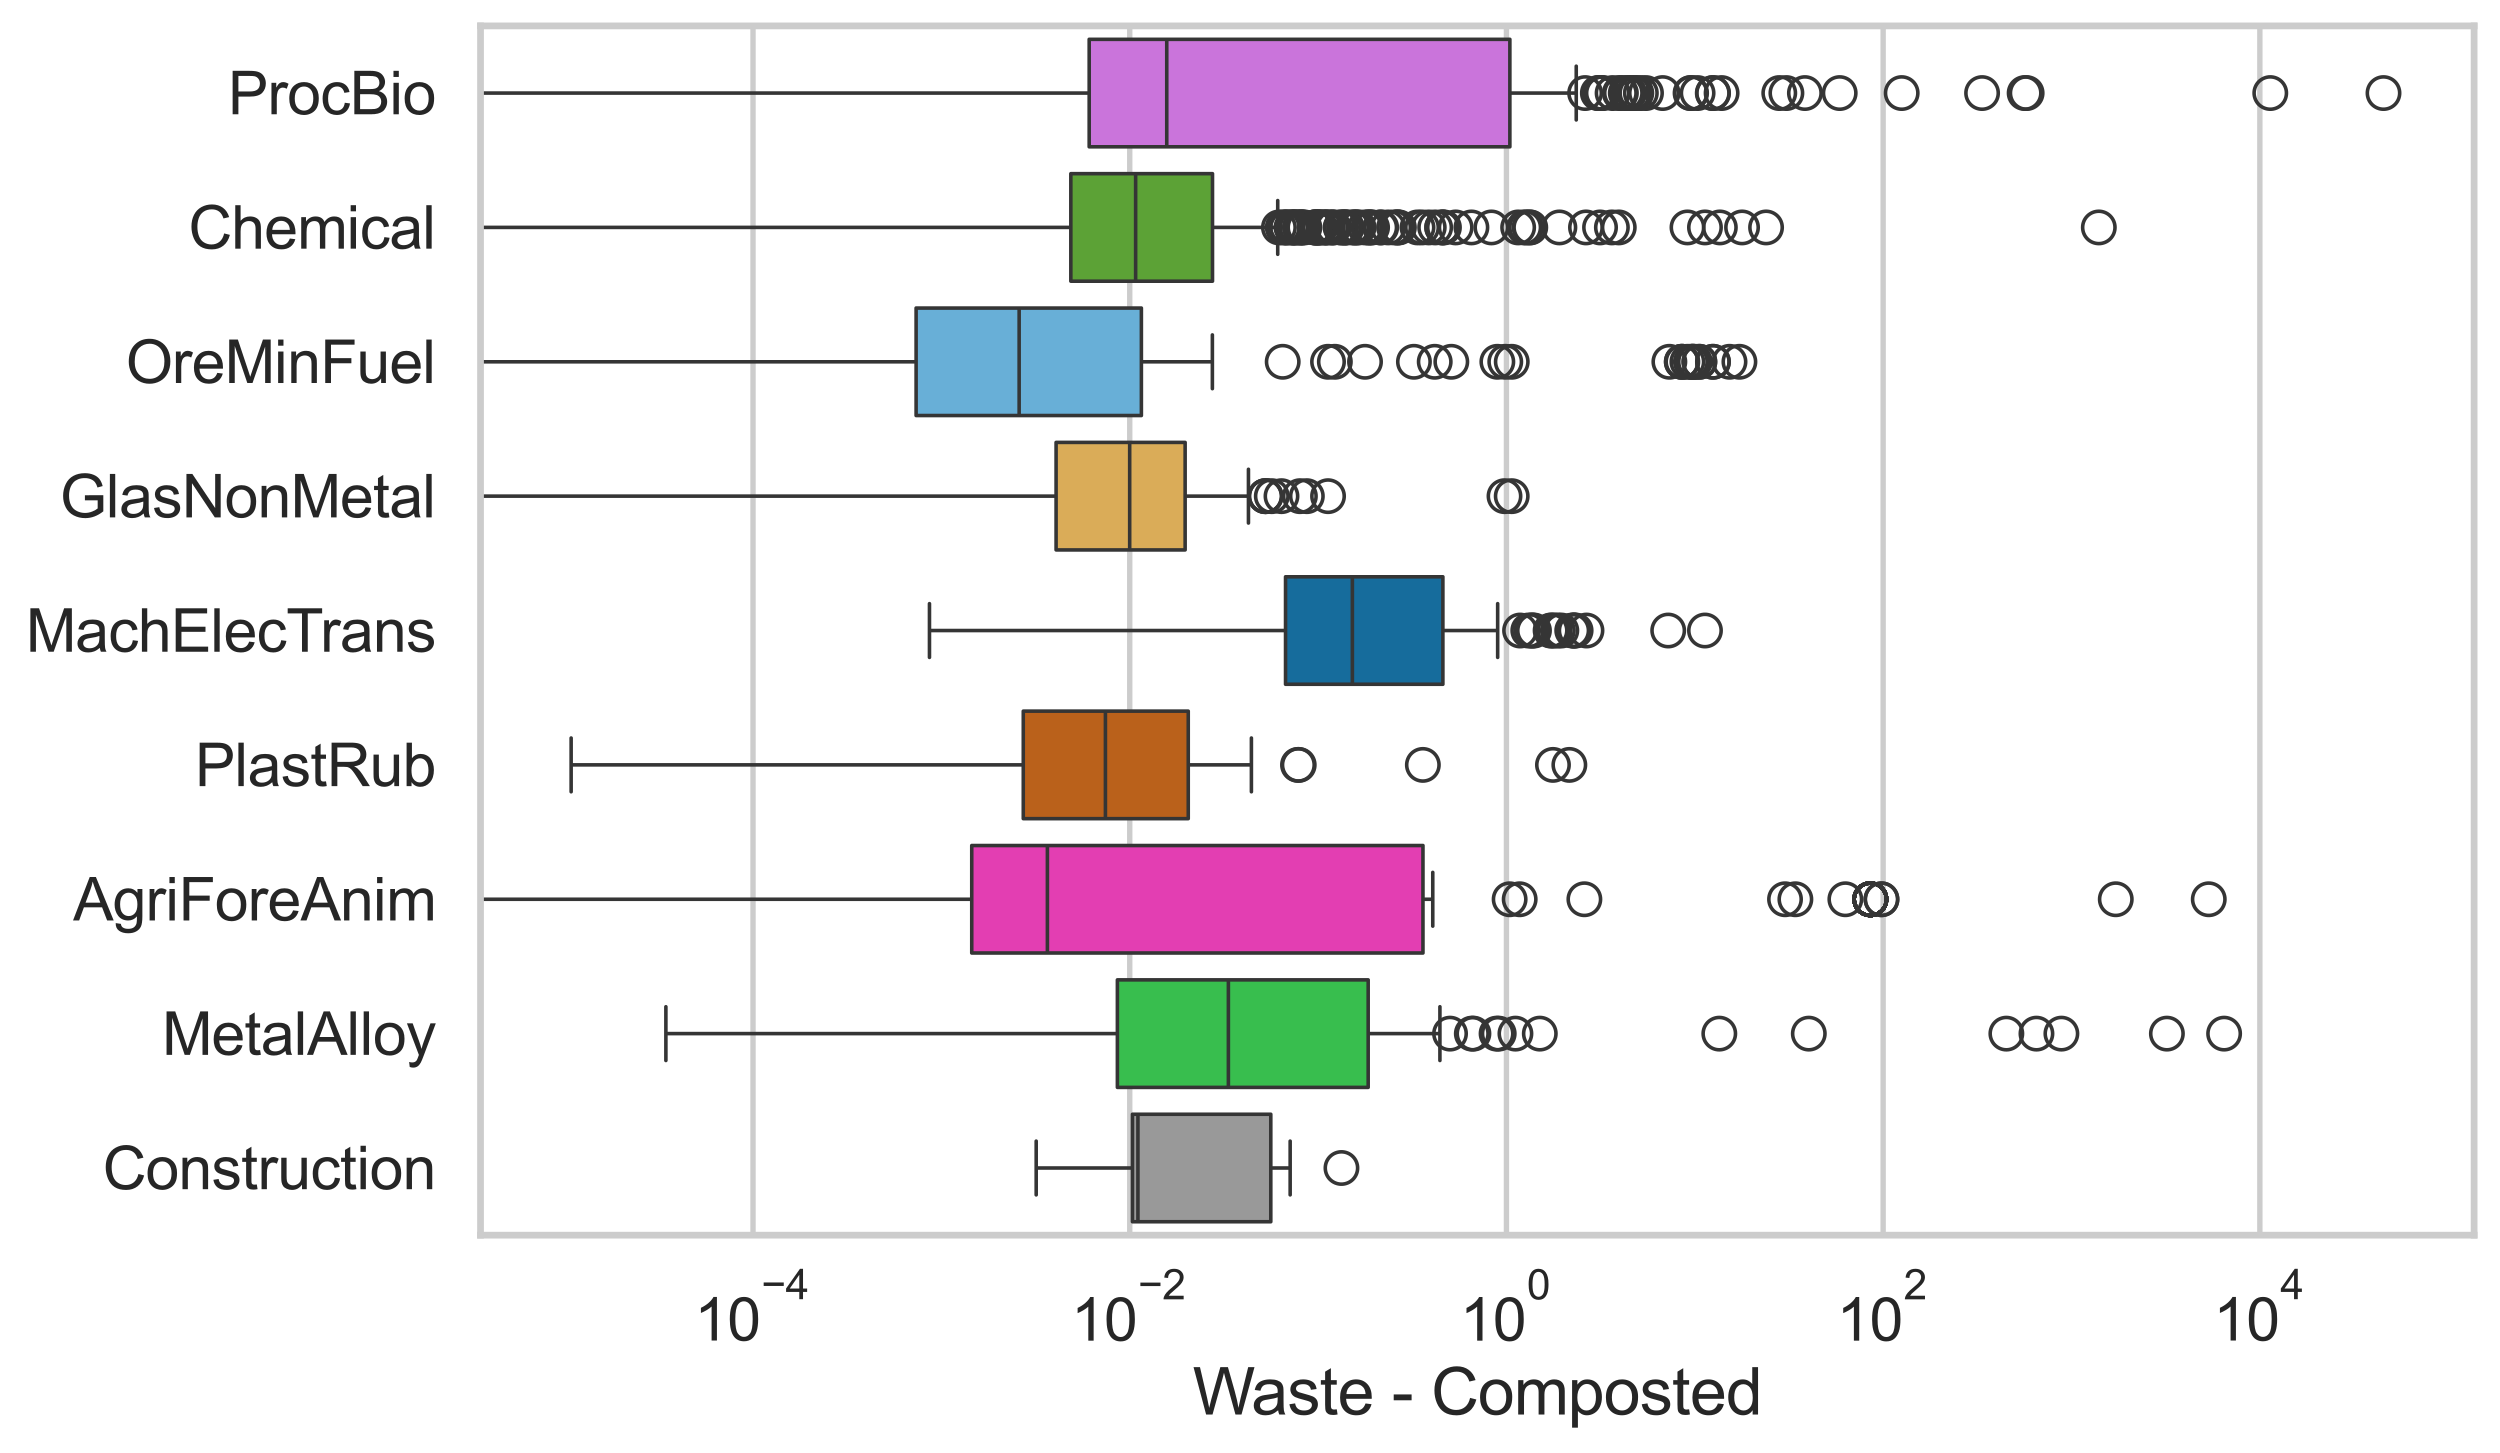 <?xml version="1.0" encoding="utf-8" standalone="no"?>
<!DOCTYPE svg PUBLIC "-//W3C//DTD SVG 1.1//EN"
  "http://www.w3.org/Graphics/SVG/1.1/DTD/svg11.dtd">
<svg xmlns:xlink="http://www.w3.org/1999/xlink" width="695.577pt" height="404.34pt" viewBox="0 0 695.577 404.34" xmlns="http://www.w3.org/2000/svg" version="1.1">
 <defs>
  <style type="text/css">*{stroke-linejoin: round; stroke-linecap: butt}</style>
 </defs>
 <g id="figure_1">
  <g id="patch_1">
   <path d="M 0 404.34 
L 695.577 404.34 
L 695.577 0 
L 0 0 
z
" style="fill: #ffffff"/>
  </g>
  <g id="axes_1">
   <g id="patch_2">
    <path d="M 133.697 343.665 
L 688.377 343.665 
L 688.377 7.2 
L 133.697 7.2 
z
" style="fill: #ffffff"/>
   </g>
   <g id="matplotlib.axis_1">
    <g id="xtick_1">
     <g id="line2d_1">
      <path d="M 209.513 343.665 
L 209.513 7.2 
" clip-path="url(#p2b21593c9c)" style="fill: none; stroke: #cccccc; stroke-width: 1.5; stroke-linecap: round"/>
     </g>
     <g id="text_1">
      <!-- $\mathdefault{10^{-4}}$ -->
      <g style="fill: #262626" transform="translate(193.178 373.015) scale(0.165 -0.165)">
       <defs>
        <path id="ArialMT-31" d="M 2384 0 
L 1822 0 
L 1822 3584 
Q 1619 3391 1289 3197 
Q 959 3003 697 2906 
L 697 3450 
Q 1169 3672 1522 3987 
Q 1875 4303 2022 4600 
L 2384 4600 
L 2384 0 
z
" transform="scale(0.016)"/>
        <path id="ArialMT-30" d="M 266 2259 
Q 266 3072 433 3567 
Q 600 4063 929 4331 
Q 1259 4600 1759 4600 
Q 2128 4600 2406 4451 
Q 2684 4303 2865 4023 
Q 3047 3744 3150 3342 
Q 3253 2941 3253 2259 
Q 3253 1453 3087 958 
Q 2922 463 2592 192 
Q 2263 -78 1759 -78 
Q 1097 -78 719 397 
Q 266 969 266 2259 
z
M 844 2259 
Q 844 1131 1108 757 
Q 1372 384 1759 384 
Q 2147 384 2411 759 
Q 2675 1134 2675 2259 
Q 2675 3391 2411 3762 
Q 2147 4134 1753 4134 
Q 1366 4134 1134 3806 
Q 844 3388 844 2259 
z
" transform="scale(0.016)"/>
        <path id="ArialMT-2212" d="M 3381 1997 
L 356 1997 
L 356 2522 
L 3381 2522 
L 3381 1997 
z
" transform="scale(0.016)"/>
        <path id="ArialMT-34" d="M 2069 0 
L 2069 1097 
L 81 1097 
L 81 1613 
L 2172 4581 
L 2631 4581 
L 2631 1613 
L 3250 1613 
L 3250 1097 
L 2631 1097 
L 2631 0 
L 2069 0 
z
M 2069 1613 
L 2069 3678 
L 634 1613 
L 2069 1613 
z
" transform="scale(0.016)"/>
       </defs>
       <use xlink:href="#ArialMT-31" transform="translate(0 0.202)"/>
       <use xlink:href="#ArialMT-30" transform="translate(55.615 0.202)"/>
       <use xlink:href="#ArialMT-2212" transform="translate(112.973 69.895) scale(0.7)"/>
       <use xlink:href="#ArialMT-34" transform="translate(153.852 69.895) scale(0.7)"/>
      </g>
     </g>
    </g>
    <g id="xtick_2">
     <g id="line2d_2">
      <path d="M 314.325 343.665 
L 314.325 7.2 
" clip-path="url(#p2b21593c9c)" style="fill: none; stroke: #cccccc; stroke-width: 1.5; stroke-linecap: round"/>
     </g>
     <g id="text_2">
      <!-- $\mathdefault{10^{-2}}$ -->
      <g style="fill: #262626" transform="translate(297.99 373.18) scale(0.165 -0.165)">
       <defs>
        <path id="ArialMT-32" d="M 3222 541 
L 3222 0 
L 194 0 
Q 188 203 259 391 
Q 375 700 629 1000 
Q 884 1300 1366 1694 
Q 2113 2306 2375 2664 
Q 2638 3022 2638 3341 
Q 2638 3675 2398 3904 
Q 2159 4134 1775 4134 
Q 1369 4134 1125 3890 
Q 881 3647 878 3216 
L 300 3275 
Q 359 3922 746 4261 
Q 1134 4600 1788 4600 
Q 2447 4600 2831 4234 
Q 3216 3869 3216 3328 
Q 3216 3053 3103 2787 
Q 2991 2522 2730 2228 
Q 2469 1934 1863 1422 
Q 1356 997 1212 845 
Q 1069 694 975 541 
L 3222 541 
z
" transform="scale(0.016)"/>
       </defs>
       <use xlink:href="#ArialMT-31" transform="translate(0 0.994)"/>
       <use xlink:href="#ArialMT-30" transform="translate(55.615 0.994)"/>
       <use xlink:href="#ArialMT-2212" transform="translate(112.973 70.688) scale(0.7)"/>
       <use xlink:href="#ArialMT-32" transform="translate(153.852 70.688) scale(0.7)"/>
      </g>
     </g>
    </g>
    <g id="xtick_3">
     <g id="line2d_3">
      <path d="M 419.137 343.665 
L 419.137 7.2 
" clip-path="url(#p2b21593c9c)" style="fill: none; stroke: #cccccc; stroke-width: 1.5; stroke-linecap: round"/>
     </g>
     <g id="text_3">
      <!-- $\mathdefault{10^{0}}$ -->
      <g style="fill: #262626" transform="translate(406.185 373.18) scale(0.165 -0.165)">
       <use xlink:href="#ArialMT-31" transform="translate(0 0.994)"/>
       <use xlink:href="#ArialMT-30" transform="translate(55.615 0.994)"/>
       <use xlink:href="#ArialMT-30" transform="translate(112.973 70.688) scale(0.7)"/>
      </g>
     </g>
    </g>
    <g id="xtick_4">
     <g id="line2d_4">
      <path d="M 523.95 343.665 
L 523.95 7.2 
" clip-path="url(#p2b21593c9c)" style="fill: none; stroke: #cccccc; stroke-width: 1.5; stroke-linecap: round"/>
     </g>
     <g id="text_4">
      <!-- $\mathdefault{10^{2}}$ -->
      <g style="fill: #262626" transform="translate(510.997 373.18) scale(0.165 -0.165)">
       <use xlink:href="#ArialMT-31" transform="translate(0 0.994)"/>
       <use xlink:href="#ArialMT-30" transform="translate(55.615 0.994)"/>
       <use xlink:href="#ArialMT-32" transform="translate(112.973 70.688) scale(0.7)"/>
      </g>
     </g>
    </g>
    <g id="xtick_5">
     <g id="line2d_5">
      <path d="M 628.762 343.665 
L 628.762 7.2 
" clip-path="url(#p2b21593c9c)" style="fill: none; stroke: #cccccc; stroke-width: 1.5; stroke-linecap: round"/>
     </g>
     <g id="text_5">
      <!-- $\mathdefault{10^{4}}$ -->
      <g style="fill: #262626" transform="translate(615.809 373.015) scale(0.165 -0.165)">
       <use xlink:href="#ArialMT-31" transform="translate(0 0.202)"/>
       <use xlink:href="#ArialMT-30" transform="translate(55.615 0.202)"/>
       <use xlink:href="#ArialMT-34" transform="translate(112.973 69.895) scale(0.7)"/>
      </g>
     </g>
    </g>
    <g id="text_6">
     <!-- Waste - Composted -->
     <g style="fill: #262626" transform="translate(331.851 393.563) scale(0.18 -0.18)">
      <defs>
       <path id="ArialMT-57" d="M 1294 0 
L 78 4581 
L 700 4581 
L 1397 1578 
Q 1509 1106 1591 641 
Q 1766 1375 1797 1488 
L 2669 4581 
L 3400 4581 
L 4056 2263 
Q 4303 1400 4413 641 
Q 4500 1075 4641 1638 
L 5359 4581 
L 5969 4581 
L 4713 0 
L 4128 0 
L 3163 3491 
Q 3041 3928 3019 4028 
Q 2947 3713 2884 3491 
L 1913 0 
L 1294 0 
z
" transform="scale(0.016)"/>
       <path id="ArialMT-61" d="M 2588 409 
Q 2275 144 1986 34 
Q 1697 -75 1366 -75 
Q 819 -75 525 192 
Q 231 459 231 875 
Q 231 1119 342 1320 
Q 453 1522 633 1644 
Q 813 1766 1038 1828 
Q 1203 1872 1538 1913 
Q 2219 1994 2541 2106 
Q 2544 2222 2544 2253 
Q 2544 2597 2384 2738 
Q 2169 2928 1744 2928 
Q 1347 2928 1158 2789 
Q 969 2650 878 2297 
L 328 2372 
Q 403 2725 575 2942 
Q 747 3159 1072 3276 
Q 1397 3394 1825 3394 
Q 2250 3394 2515 3294 
Q 2781 3194 2906 3042 
Q 3031 2891 3081 2659 
Q 3109 2516 3109 2141 
L 3109 1391 
Q 3109 606 3145 398 
Q 3181 191 3288 0 
L 2700 0 
Q 2613 175 2588 409 
z
M 2541 1666 
Q 2234 1541 1622 1453 
Q 1275 1403 1131 1340 
Q 988 1278 909 1158 
Q 831 1038 831 891 
Q 831 666 1001 516 
Q 1172 366 1500 366 
Q 1825 366 2078 508 
Q 2331 650 2450 897 
Q 2541 1088 2541 1459 
L 2541 1666 
z
" transform="scale(0.016)"/>
       <path id="ArialMT-73" d="M 197 991 
L 753 1078 
Q 800 744 1014 566 
Q 1228 388 1613 388 
Q 2000 388 2187 545 
Q 2375 703 2375 916 
Q 2375 1106 2209 1216 
Q 2094 1291 1634 1406 
Q 1016 1563 777 1677 
Q 538 1791 414 1992 
Q 291 2194 291 2438 
Q 291 2659 392 2848 
Q 494 3038 669 3163 
Q 800 3259 1026 3326 
Q 1253 3394 1513 3394 
Q 1903 3394 2198 3281 
Q 2494 3169 2634 2976 
Q 2775 2784 2828 2463 
L 2278 2388 
Q 2241 2644 2061 2787 
Q 1881 2931 1553 2931 
Q 1166 2931 1000 2803 
Q 834 2675 834 2503 
Q 834 2394 903 2306 
Q 972 2216 1119 2156 
Q 1203 2125 1616 2013 
Q 2213 1853 2448 1751 
Q 2684 1650 2818 1456 
Q 2953 1263 2953 975 
Q 2953 694 2789 445 
Q 2625 197 2315 61 
Q 2006 -75 1616 -75 
Q 969 -75 630 194 
Q 291 463 197 991 
z
" transform="scale(0.016)"/>
       <path id="ArialMT-74" d="M 1650 503 
L 1731 6 
Q 1494 -44 1306 -44 
Q 1000 -44 831 53 
Q 663 150 594 308 
Q 525 466 525 972 
L 525 2881 
L 113 2881 
L 113 3319 
L 525 3319 
L 525 4141 
L 1084 4478 
L 1084 3319 
L 1650 3319 
L 1650 2881 
L 1084 2881 
L 1084 941 
Q 1084 700 1114 631 
Q 1144 563 1211 522 
Q 1278 481 1403 481 
Q 1497 481 1650 503 
z
" transform="scale(0.016)"/>
       <path id="ArialMT-65" d="M 2694 1069 
L 3275 997 
Q 3138 488 2766 206 
Q 2394 -75 1816 -75 
Q 1088 -75 661 373 
Q 234 822 234 1631 
Q 234 2469 665 2931 
Q 1097 3394 1784 3394 
Q 2450 3394 2872 2941 
Q 3294 2488 3294 1666 
Q 3294 1616 3291 1516 
L 816 1516 
Q 847 969 1125 678 
Q 1403 388 1819 388 
Q 2128 388 2347 550 
Q 2566 713 2694 1069 
z
M 847 1978 
L 2700 1978 
Q 2663 2397 2488 2606 
Q 2219 2931 1791 2931 
Q 1403 2931 1139 2672 
Q 875 2413 847 1978 
z
" transform="scale(0.016)"/>
       <path id="ArialMT-20" transform="scale(0.016)"/>
       <path id="ArialMT-2d" d="M 203 1375 
L 203 1941 
L 1931 1941 
L 1931 1375 
L 203 1375 
z
" transform="scale(0.016)"/>
       <path id="ArialMT-43" d="M 3763 1606 
L 4369 1453 
Q 4178 706 3683 314 
Q 3188 -78 2472 -78 
Q 1731 -78 1267 223 
Q 803 525 561 1097 
Q 319 1669 319 2325 
Q 319 3041 592 3573 
Q 866 4106 1370 4382 
Q 1875 4659 2481 4659 
Q 3169 4659 3637 4309 
Q 4106 3959 4291 3325 
L 3694 3184 
Q 3534 3684 3231 3912 
Q 2928 4141 2469 4141 
Q 1941 4141 1586 3887 
Q 1231 3634 1087 3207 
Q 944 2781 944 2328 
Q 944 1744 1114 1308 
Q 1284 872 1643 656 
Q 2003 441 2422 441 
Q 2931 441 3284 734 
Q 3638 1028 3763 1606 
z
" transform="scale(0.016)"/>
       <path id="ArialMT-6f" d="M 213 1659 
Q 213 2581 725 3025 
Q 1153 3394 1769 3394 
Q 2453 3394 2887 2945 
Q 3322 2497 3322 1706 
Q 3322 1066 3130 698 
Q 2938 331 2570 128 
Q 2203 -75 1769 -75 
Q 1072 -75 642 372 
Q 213 819 213 1659 
z
M 791 1659 
Q 791 1022 1069 705 
Q 1347 388 1769 388 
Q 2188 388 2466 706 
Q 2744 1025 2744 1678 
Q 2744 2294 2464 2611 
Q 2184 2928 1769 2928 
Q 1347 2928 1069 2612 
Q 791 2297 791 1659 
z
" transform="scale(0.016)"/>
       <path id="ArialMT-6d" d="M 422 0 
L 422 3319 
L 925 3319 
L 925 2853 
Q 1081 3097 1340 3245 
Q 1600 3394 1931 3394 
Q 2300 3394 2536 3241 
Q 2772 3088 2869 2813 
Q 3263 3394 3894 3394 
Q 4388 3394 4653 3120 
Q 4919 2847 4919 2278 
L 4919 0 
L 4359 0 
L 4359 2091 
Q 4359 2428 4304 2576 
Q 4250 2725 4106 2815 
Q 3963 2906 3769 2906 
Q 3419 2906 3187 2673 
Q 2956 2441 2956 1928 
L 2956 0 
L 2394 0 
L 2394 2156 
Q 2394 2531 2256 2718 
Q 2119 2906 1806 2906 
Q 1569 2906 1367 2781 
Q 1166 2656 1075 2415 
Q 984 2175 984 1722 
L 984 0 
L 422 0 
z
" transform="scale(0.016)"/>
       <path id="ArialMT-70" d="M 422 -1272 
L 422 3319 
L 934 3319 
L 934 2888 
Q 1116 3141 1344 3267 
Q 1572 3394 1897 3394 
Q 2322 3394 2647 3175 
Q 2972 2956 3137 2557 
Q 3303 2159 3303 1684 
Q 3303 1175 3120 767 
Q 2938 359 2589 142 
Q 2241 -75 1856 -75 
Q 1575 -75 1351 44 
Q 1128 163 984 344 
L 984 -1272 
L 422 -1272 
z
M 931 1641 
Q 931 1000 1190 694 
Q 1450 388 1819 388 
Q 2194 388 2461 705 
Q 2728 1022 2728 1688 
Q 2728 2322 2467 2637 
Q 2206 2953 1844 2953 
Q 1484 2953 1207 2617 
Q 931 2281 931 1641 
z
" transform="scale(0.016)"/>
       <path id="ArialMT-64" d="M 2575 0 
L 2575 419 
Q 2259 -75 1647 -75 
Q 1250 -75 917 144 
Q 584 363 401 755 
Q 219 1147 219 1656 
Q 219 2153 384 2558 
Q 550 2963 881 3178 
Q 1213 3394 1622 3394 
Q 1922 3394 2156 3267 
Q 2391 3141 2538 2938 
L 2538 4581 
L 3097 4581 
L 3097 0 
L 2575 0 
z
M 797 1656 
Q 797 1019 1065 703 
Q 1334 388 1700 388 
Q 2069 388 2326 689 
Q 2584 991 2584 1609 
Q 2584 2291 2321 2609 
Q 2059 2928 1675 2928 
Q 1300 2928 1048 2622 
Q 797 2316 797 1656 
z
" transform="scale(0.016)"/>
      </defs>
      <use xlink:href="#ArialMT-57"/>
      <use xlink:href="#ArialMT-61" transform="translate(90.635 0)"/>
      <use xlink:href="#ArialMT-73" transform="translate(146.25 0)"/>
      <use xlink:href="#ArialMT-74" transform="translate(196.25 0)"/>
      <use xlink:href="#ArialMT-65" transform="translate(224.033 0)"/>
      <use xlink:href="#ArialMT-20" transform="translate(279.648 0)"/>
      <use xlink:href="#ArialMT-2d" transform="translate(307.432 0)"/>
      <use xlink:href="#ArialMT-20" transform="translate(340.732 0)"/>
      <use xlink:href="#ArialMT-43" transform="translate(368.516 0)"/>
      <use xlink:href="#ArialMT-6f" transform="translate(440.732 0)"/>
      <use xlink:href="#ArialMT-6d" transform="translate(496.348 0)"/>
      <use xlink:href="#ArialMT-70" transform="translate(579.648 0)"/>
      <use xlink:href="#ArialMT-6f" transform="translate(635.264 0)"/>
      <use xlink:href="#ArialMT-73" transform="translate(690.879 0)"/>
      <use xlink:href="#ArialMT-74" transform="translate(740.879 0)"/>
      <use xlink:href="#ArialMT-65" transform="translate(768.662 0)"/>
      <use xlink:href="#ArialMT-64" transform="translate(824.277 0)"/>
     </g>
    </g>
   </g>
   <g id="matplotlib.axis_2">
    <g id="ytick_1">
     <g id="text_7">
      <!-- ProcBio -->
      <g style="fill: #262626" transform="translate(63.424 31.798) scale(0.165 -0.165)">
       <defs>
        <path id="ArialMT-50" d="M 494 0 
L 494 4581 
L 2222 4581 
Q 2678 4581 2919 4538 
Q 3256 4481 3484 4323 
Q 3713 4166 3852 3881 
Q 3991 3597 3991 3256 
Q 3991 2672 3619 2267 
Q 3247 1863 2275 1863 
L 1100 1863 
L 1100 0 
L 494 0 
z
M 1100 2403 
L 2284 2403 
Q 2872 2403 3119 2622 
Q 3366 2841 3366 3238 
Q 3366 3525 3220 3729 
Q 3075 3934 2838 4000 
Q 2684 4041 2272 4041 
L 1100 4041 
L 1100 2403 
z
" transform="scale(0.016)"/>
        <path id="ArialMT-72" d="M 416 0 
L 416 3319 
L 922 3319 
L 922 2816 
Q 1116 3169 1280 3281 
Q 1444 3394 1641 3394 
Q 1925 3394 2219 3213 
L 2025 2691 
Q 1819 2813 1613 2813 
Q 1428 2813 1281 2702 
Q 1134 2591 1072 2394 
Q 978 2094 978 1738 
L 978 0 
L 416 0 
z
" transform="scale(0.016)"/>
        <path id="ArialMT-63" d="M 2588 1216 
L 3141 1144 
Q 3050 572 2676 248 
Q 2303 -75 1759 -75 
Q 1078 -75 664 370 
Q 250 816 250 1647 
Q 250 2184 428 2587 
Q 606 2991 970 3192 
Q 1334 3394 1763 3394 
Q 2303 3394 2647 3120 
Q 2991 2847 3088 2344 
L 2541 2259 
Q 2463 2594 2264 2762 
Q 2066 2931 1784 2931 
Q 1359 2931 1093 2626 
Q 828 2322 828 1663 
Q 828 994 1084 691 
Q 1341 388 1753 388 
Q 2084 388 2306 591 
Q 2528 794 2588 1216 
z
" transform="scale(0.016)"/>
        <path id="ArialMT-42" d="M 469 0 
L 469 4581 
L 2188 4581 
Q 2713 4581 3030 4442 
Q 3347 4303 3526 4014 
Q 3706 3725 3706 3409 
Q 3706 3116 3547 2856 
Q 3388 2597 3066 2438 
Q 3481 2316 3704 2022 
Q 3928 1728 3928 1328 
Q 3928 1006 3792 729 
Q 3656 453 3456 303 
Q 3256 153 2954 76 
Q 2653 0 2216 0 
L 469 0 
z
M 1075 2656 
L 2066 2656 
Q 2469 2656 2644 2709 
Q 2875 2778 2992 2937 
Q 3109 3097 3109 3338 
Q 3109 3566 3000 3739 
Q 2891 3913 2687 3977 
Q 2484 4041 1991 4041 
L 1075 4041 
L 1075 2656 
z
M 1075 541 
L 2216 541 
Q 2509 541 2628 563 
Q 2838 600 2978 687 
Q 3119 775 3209 942 
Q 3300 1109 3300 1328 
Q 3300 1584 3169 1773 
Q 3038 1963 2805 2039 
Q 2572 2116 2134 2116 
L 1075 2116 
L 1075 541 
z
" transform="scale(0.016)"/>
        <path id="ArialMT-69" d="M 425 3934 
L 425 4581 
L 988 4581 
L 988 3934 
L 425 3934 
z
M 425 0 
L 425 3319 
L 988 3319 
L 988 0 
L 425 0 
z
" transform="scale(0.016)"/>
       </defs>
       <use xlink:href="#ArialMT-50"/>
       <use xlink:href="#ArialMT-72" transform="translate(66.699 0)"/>
       <use xlink:href="#ArialMT-6f" transform="translate(100 0)"/>
       <use xlink:href="#ArialMT-63" transform="translate(155.615 0)"/>
       <use xlink:href="#ArialMT-42" transform="translate(205.615 0)"/>
       <use xlink:href="#ArialMT-69" transform="translate(272.314 0)"/>
       <use xlink:href="#ArialMT-6f" transform="translate(294.531 0)"/>
      </g>
     </g>
    </g>
    <g id="ytick_2">
     <g id="text_8">
      <!-- Chemical -->
      <g style="fill: #262626" transform="translate(52.428 69.183) scale(0.165 -0.165)">
       <defs>
        <path id="ArialMT-68" d="M 422 0 
L 422 4581 
L 984 4581 
L 984 2938 
Q 1378 3394 1978 3394 
Q 2347 3394 2619 3248 
Q 2891 3103 3008 2847 
Q 3125 2591 3125 2103 
L 3125 0 
L 2563 0 
L 2563 2103 
Q 2563 2525 2380 2717 
Q 2197 2909 1863 2909 
Q 1613 2909 1392 2779 
Q 1172 2650 1078 2428 
Q 984 2206 984 1816 
L 984 0 
L 422 0 
z
" transform="scale(0.016)"/>
        <path id="ArialMT-6c" d="M 409 0 
L 409 4581 
L 972 4581 
L 972 0 
L 409 0 
z
" transform="scale(0.016)"/>
       </defs>
       <use xlink:href="#ArialMT-43"/>
       <use xlink:href="#ArialMT-68" transform="translate(72.217 0)"/>
       <use xlink:href="#ArialMT-65" transform="translate(127.832 0)"/>
       <use xlink:href="#ArialMT-6d" transform="translate(183.447 0)"/>
       <use xlink:href="#ArialMT-69" transform="translate(266.748 0)"/>
       <use xlink:href="#ArialMT-63" transform="translate(288.965 0)"/>
       <use xlink:href="#ArialMT-61" transform="translate(338.965 0)"/>
       <use xlink:href="#ArialMT-6c" transform="translate(394.58 0)"/>
      </g>
     </g>
    </g>
    <g id="ytick_3">
     <g id="text_9">
      <!-- OreMinFuel -->
      <g style="fill: #262626" transform="translate(35.013 106.568) scale(0.165 -0.165)">
       <defs>
        <path id="ArialMT-4f" d="M 309 2231 
Q 309 3372 921 4017 
Q 1534 4663 2503 4663 
Q 3138 4663 3647 4359 
Q 4156 4056 4423 3514 
Q 4691 2972 4691 2284 
Q 4691 1588 4409 1038 
Q 4128 488 3612 205 
Q 3097 -78 2500 -78 
Q 1853 -78 1343 234 
Q 834 547 571 1087 
Q 309 1628 309 2231 
z
M 934 2222 
Q 934 1394 1379 917 
Q 1825 441 2497 441 
Q 3181 441 3623 922 
Q 4066 1403 4066 2288 
Q 4066 2847 3877 3264 
Q 3688 3681 3323 3911 
Q 2959 4141 2506 4141 
Q 1863 4141 1398 3698 
Q 934 3256 934 2222 
z
" transform="scale(0.016)"/>
        <path id="ArialMT-4d" d="M 475 0 
L 475 4581 
L 1388 4581 
L 2472 1338 
Q 2622 884 2691 659 
Q 2769 909 2934 1394 
L 4031 4581 
L 4847 4581 
L 4847 0 
L 4263 0 
L 4263 3834 
L 2931 0 
L 2384 0 
L 1059 3900 
L 1059 0 
L 475 0 
z
" transform="scale(0.016)"/>
        <path id="ArialMT-6e" d="M 422 0 
L 422 3319 
L 928 3319 
L 928 2847 
Q 1294 3394 1984 3394 
Q 2284 3394 2536 3286 
Q 2788 3178 2913 3003 
Q 3038 2828 3088 2588 
Q 3119 2431 3119 2041 
L 3119 0 
L 2556 0 
L 2556 2019 
Q 2556 2363 2490 2533 
Q 2425 2703 2258 2804 
Q 2091 2906 1866 2906 
Q 1506 2906 1245 2678 
Q 984 2450 984 1813 
L 984 0 
L 422 0 
z
" transform="scale(0.016)"/>
        <path id="ArialMT-46" d="M 525 0 
L 525 4581 
L 3616 4581 
L 3616 4041 
L 1131 4041 
L 1131 2622 
L 3281 2622 
L 3281 2081 
L 1131 2081 
L 1131 0 
L 525 0 
z
" transform="scale(0.016)"/>
        <path id="ArialMT-75" d="M 2597 0 
L 2597 488 
Q 2209 -75 1544 -75 
Q 1250 -75 995 37 
Q 741 150 617 320 
Q 494 491 444 738 
Q 409 903 409 1263 
L 409 3319 
L 972 3319 
L 972 1478 
Q 972 1038 1006 884 
Q 1059 663 1231 536 
Q 1403 409 1656 409 
Q 1909 409 2131 539 
Q 2353 669 2445 892 
Q 2538 1116 2538 1541 
L 2538 3319 
L 3100 3319 
L 3100 0 
L 2597 0 
z
" transform="scale(0.016)"/>
       </defs>
       <use xlink:href="#ArialMT-4f"/>
       <use xlink:href="#ArialMT-72" transform="translate(77.783 0)"/>
       <use xlink:href="#ArialMT-65" transform="translate(111.084 0)"/>
       <use xlink:href="#ArialMT-4d" transform="translate(166.699 0)"/>
       <use xlink:href="#ArialMT-69" transform="translate(250 0)"/>
       <use xlink:href="#ArialMT-6e" transform="translate(272.217 0)"/>
       <use xlink:href="#ArialMT-46" transform="translate(327.832 0)"/>
       <use xlink:href="#ArialMT-75" transform="translate(388.916 0)"/>
       <use xlink:href="#ArialMT-65" transform="translate(444.531 0)"/>
       <use xlink:href="#ArialMT-6c" transform="translate(500.146 0)"/>
      </g>
     </g>
    </g>
    <g id="ytick_4">
     <g id="text_10">
      <!-- GlasNonMetal -->
      <g style="fill: #262626" transform="translate(16.659 143.953) scale(0.165 -0.165)">
       <defs>
        <path id="ArialMT-47" d="M 2638 1797 
L 2638 2334 
L 4578 2338 
L 4578 638 
Q 4131 281 3656 101 
Q 3181 -78 2681 -78 
Q 2006 -78 1454 211 
Q 903 500 622 1047 
Q 341 1594 341 2269 
Q 341 2938 620 3517 
Q 900 4097 1425 4378 
Q 1950 4659 2634 4659 
Q 3131 4659 3532 4498 
Q 3934 4338 4162 4050 
Q 4391 3763 4509 3300 
L 3963 3150 
Q 3859 3500 3706 3700 
Q 3553 3900 3268 4020 
Q 2984 4141 2638 4141 
Q 2222 4141 1919 4014 
Q 1616 3888 1430 3681 
Q 1244 3475 1141 3228 
Q 966 2803 966 2306 
Q 966 1694 1177 1281 
Q 1388 869 1791 669 
Q 2194 469 2647 469 
Q 3041 469 3416 620 
Q 3791 772 3984 944 
L 3984 1797 
L 2638 1797 
z
" transform="scale(0.016)"/>
        <path id="ArialMT-4e" d="M 488 0 
L 488 4581 
L 1109 4581 
L 3516 984 
L 3516 4581 
L 4097 4581 
L 4097 0 
L 3475 0 
L 1069 3600 
L 1069 0 
L 488 0 
z
" transform="scale(0.016)"/>
       </defs>
       <use xlink:href="#ArialMT-47"/>
       <use xlink:href="#ArialMT-6c" transform="translate(77.783 0)"/>
       <use xlink:href="#ArialMT-61" transform="translate(100 0)"/>
       <use xlink:href="#ArialMT-73" transform="translate(155.615 0)"/>
       <use xlink:href="#ArialMT-4e" transform="translate(205.615 0)"/>
       <use xlink:href="#ArialMT-6f" transform="translate(277.832 0)"/>
       <use xlink:href="#ArialMT-6e" transform="translate(333.447 0)"/>
       <use xlink:href="#ArialMT-4d" transform="translate(389.062 0)"/>
       <use xlink:href="#ArialMT-65" transform="translate(472.363 0)"/>
       <use xlink:href="#ArialMT-74" transform="translate(527.979 0)"/>
       <use xlink:href="#ArialMT-61" transform="translate(555.762 0)"/>
       <use xlink:href="#ArialMT-6c" transform="translate(611.377 0)"/>
      </g>
     </g>
    </g>
    <g id="ytick_5">
     <g id="text_11">
      <!-- MachElecTrans -->
      <g style="fill: #262626" transform="translate(7.2 181.337) scale(0.165 -0.165)">
       <defs>
        <path id="ArialMT-45" d="M 506 0 
L 506 4581 
L 3819 4581 
L 3819 4041 
L 1113 4041 
L 1113 2638 
L 3647 2638 
L 3647 2100 
L 1113 2100 
L 1113 541 
L 3925 541 
L 3925 0 
L 506 0 
z
" transform="scale(0.016)"/>
        <path id="ArialMT-54" d="M 1659 0 
L 1659 4041 
L 150 4041 
L 150 4581 
L 3781 4581 
L 3781 4041 
L 2266 4041 
L 2266 0 
L 1659 0 
z
" transform="scale(0.016)"/>
       </defs>
       <use xlink:href="#ArialMT-4d"/>
       <use xlink:href="#ArialMT-61" transform="translate(83.301 0)"/>
       <use xlink:href="#ArialMT-63" transform="translate(138.916 0)"/>
       <use xlink:href="#ArialMT-68" transform="translate(188.916 0)"/>
       <use xlink:href="#ArialMT-45" transform="translate(244.531 0)"/>
       <use xlink:href="#ArialMT-6c" transform="translate(311.23 0)"/>
       <use xlink:href="#ArialMT-65" transform="translate(333.447 0)"/>
       <use xlink:href="#ArialMT-63" transform="translate(389.062 0)"/>
       <use xlink:href="#ArialMT-54" transform="translate(439.062 0)"/>
       <use xlink:href="#ArialMT-72" transform="translate(496.396 0)"/>
       <use xlink:href="#ArialMT-61" transform="translate(529.697 0)"/>
       <use xlink:href="#ArialMT-6e" transform="translate(585.312 0)"/>
       <use xlink:href="#ArialMT-73" transform="translate(640.928 0)"/>
      </g>
     </g>
    </g>
    <g id="ytick_6">
     <g id="text_12">
      <!-- PlastRub -->
      <g style="fill: #262626" transform="translate(54.248 218.722) scale(0.165 -0.165)">
       <defs>
        <path id="ArialMT-52" d="M 503 0 
L 503 4581 
L 2534 4581 
Q 3147 4581 3465 4457 
Q 3784 4334 3975 4021 
Q 4166 3709 4166 3331 
Q 4166 2844 3850 2509 
Q 3534 2175 2875 2084 
Q 3116 1969 3241 1856 
Q 3506 1613 3744 1247 
L 4541 0 
L 3778 0 
L 3172 953 
Q 2906 1366 2734 1584 
Q 2563 1803 2427 1890 
Q 2291 1978 2150 2013 
Q 2047 2034 1813 2034 
L 1109 2034 
L 1109 0 
L 503 0 
z
M 1109 2559 
L 2413 2559 
Q 2828 2559 3062 2645 
Q 3297 2731 3419 2920 
Q 3541 3109 3541 3331 
Q 3541 3656 3305 3865 
Q 3069 4075 2559 4075 
L 1109 4075 
L 1109 2559 
z
" transform="scale(0.016)"/>
        <path id="ArialMT-62" d="M 941 0 
L 419 0 
L 419 4581 
L 981 4581 
L 981 2947 
Q 1338 3394 1891 3394 
Q 2197 3394 2470 3270 
Q 2744 3147 2920 2923 
Q 3097 2700 3197 2384 
Q 3297 2069 3297 1709 
Q 3297 856 2875 390 
Q 2453 -75 1863 -75 
Q 1275 -75 941 416 
L 941 0 
z
M 934 1684 
Q 934 1088 1097 822 
Q 1363 388 1816 388 
Q 2184 388 2453 708 
Q 2722 1028 2722 1663 
Q 2722 2313 2464 2622 
Q 2206 2931 1841 2931 
Q 1472 2931 1203 2611 
Q 934 2291 934 1684 
z
" transform="scale(0.016)"/>
       </defs>
       <use xlink:href="#ArialMT-50"/>
       <use xlink:href="#ArialMT-6c" transform="translate(66.699 0)"/>
       <use xlink:href="#ArialMT-61" transform="translate(88.916 0)"/>
       <use xlink:href="#ArialMT-73" transform="translate(144.531 0)"/>
       <use xlink:href="#ArialMT-74" transform="translate(194.531 0)"/>
       <use xlink:href="#ArialMT-52" transform="translate(222.314 0)"/>
       <use xlink:href="#ArialMT-75" transform="translate(294.531 0)"/>
       <use xlink:href="#ArialMT-62" transform="translate(350.146 0)"/>
      </g>
     </g>
    </g>
    <g id="ytick_7">
     <g id="text_13">
      <!-- AgriForeAnim -->
      <g style="fill: #262626" transform="translate(20.341 256.107) scale(0.165 -0.165)">
       <defs>
        <path id="ArialMT-41" d="M -9 0 
L 1750 4581 
L 2403 4581 
L 4278 0 
L 3588 0 
L 3053 1388 
L 1138 1388 
L 634 0 
L -9 0 
z
M 1313 1881 
L 2866 1881 
L 2388 3150 
Q 2169 3728 2063 4100 
Q 1975 3659 1816 3225 
L 1313 1881 
z
" transform="scale(0.016)"/>
        <path id="ArialMT-67" d="M 319 -275 
L 866 -356 
Q 900 -609 1056 -725 
Q 1266 -881 1628 -881 
Q 2019 -881 2231 -725 
Q 2444 -569 2519 -288 
Q 2563 -116 2559 434 
Q 2191 0 1641 0 
Q 956 0 581 494 
Q 206 988 206 1678 
Q 206 2153 378 2554 
Q 550 2956 876 3175 
Q 1203 3394 1644 3394 
Q 2231 3394 2613 2919 
L 2613 3319 
L 3131 3319 
L 3131 450 
Q 3131 -325 2973 -648 
Q 2816 -972 2473 -1159 
Q 2131 -1347 1631 -1347 
Q 1038 -1347 672 -1080 
Q 306 -813 319 -275 
z
M 784 1719 
Q 784 1066 1043 766 
Q 1303 466 1694 466 
Q 2081 466 2343 764 
Q 2606 1063 2606 1700 
Q 2606 2309 2336 2618 
Q 2066 2928 1684 2928 
Q 1309 2928 1046 2623 
Q 784 2319 784 1719 
z
" transform="scale(0.016)"/>
       </defs>
       <use xlink:href="#ArialMT-41"/>
       <use xlink:href="#ArialMT-67" transform="translate(66.699 0)"/>
       <use xlink:href="#ArialMT-72" transform="translate(122.314 0)"/>
       <use xlink:href="#ArialMT-69" transform="translate(155.615 0)"/>
       <use xlink:href="#ArialMT-46" transform="translate(177.832 0)"/>
       <use xlink:href="#ArialMT-6f" transform="translate(238.916 0)"/>
       <use xlink:href="#ArialMT-72" transform="translate(294.531 0)"/>
       <use xlink:href="#ArialMT-65" transform="translate(327.832 0)"/>
       <use xlink:href="#ArialMT-41" transform="translate(383.447 0)"/>
       <use xlink:href="#ArialMT-6e" transform="translate(450.146 0)"/>
       <use xlink:href="#ArialMT-69" transform="translate(505.762 0)"/>
       <use xlink:href="#ArialMT-6d" transform="translate(527.979 0)"/>
      </g>
     </g>
    </g>
    <g id="ytick_8">
     <g id="text_14">
      <!-- MetalAlloy -->
      <g style="fill: #262626" transform="translate(45.088 293.492) scale(0.165 -0.165)">
       <defs>
        <path id="ArialMT-79" d="M 397 -1278 
L 334 -750 
Q 519 -800 656 -800 
Q 844 -800 956 -737 
Q 1069 -675 1141 -563 
Q 1194 -478 1313 -144 
Q 1328 -97 1363 -6 
L 103 3319 
L 709 3319 
L 1400 1397 
Q 1534 1031 1641 628 
Q 1738 1016 1872 1384 
L 2581 3319 
L 3144 3319 
L 1881 -56 
Q 1678 -603 1566 -809 
Q 1416 -1088 1222 -1217 
Q 1028 -1347 759 -1347 
Q 597 -1347 397 -1278 
z
" transform="scale(0.016)"/>
       </defs>
       <use xlink:href="#ArialMT-4d"/>
       <use xlink:href="#ArialMT-65" transform="translate(83.301 0)"/>
       <use xlink:href="#ArialMT-74" transform="translate(138.916 0)"/>
       <use xlink:href="#ArialMT-61" transform="translate(166.699 0)"/>
       <use xlink:href="#ArialMT-6c" transform="translate(222.314 0)"/>
       <use xlink:href="#ArialMT-41" transform="translate(244.531 0)"/>
       <use xlink:href="#ArialMT-6c" transform="translate(311.23 0)"/>
       <use xlink:href="#ArialMT-6c" transform="translate(333.447 0)"/>
       <use xlink:href="#ArialMT-6f" transform="translate(355.664 0)"/>
       <use xlink:href="#ArialMT-79" transform="translate(411.279 0)"/>
      </g>
     </g>
    </g>
    <g id="ytick_9">
     <g id="text_15">
      <!-- Construction -->
      <g style="fill: #262626" transform="translate(28.575 330.877) scale(0.165 -0.165)">
       <use xlink:href="#ArialMT-43"/>
       <use xlink:href="#ArialMT-6f" transform="translate(72.217 0)"/>
       <use xlink:href="#ArialMT-6e" transform="translate(127.832 0)"/>
       <use xlink:href="#ArialMT-73" transform="translate(183.447 0)"/>
       <use xlink:href="#ArialMT-74" transform="translate(233.447 0)"/>
       <use xlink:href="#ArialMT-72" transform="translate(261.23 0)"/>
       <use xlink:href="#ArialMT-75" transform="translate(294.531 0)"/>
       <use xlink:href="#ArialMT-63" transform="translate(350.146 0)"/>
       <use xlink:href="#ArialMT-74" transform="translate(400.146 0)"/>
       <use xlink:href="#ArialMT-69" transform="translate(427.93 0)"/>
       <use xlink:href="#ArialMT-6f" transform="translate(450.146 0)"/>
       <use xlink:href="#ArialMT-6e" transform="translate(505.762 0)"/>
      </g>
     </g>
    </g>
   </g>
   <g id="patch_3">
    <path d="M 303.045 10.938 
L 303.045 40.846 
L 420.091 40.846 
L 420.091 10.938 
L 303.045 10.938 
z
" clip-path="url(#p2b21593c9c)" style="fill: #ca74db; stroke: #353535; stroke-linejoin: miter"/>
   </g>
   <g id="line2d_6">
    <path d="M 303.045 25.892 
L -1 25.892 
" clip-path="url(#p2b21593c9c)" style="fill: none; stroke: #353535"/>
   </g>
   <g id="line2d_7">
    <path d="M 420.091 25.892 
L 438.559 25.892 
" clip-path="url(#p2b21593c9c)" style="fill: none; stroke: #353535"/>
   </g>
   <g id="line2d_8">
    <path clip-path="url(#p2b21593c9c)" style="fill: none; stroke: #353535; stroke-linecap: round"/>
   </g>
   <g id="line2d_9">
    <path d="M 438.559 18.415 
L 438.559 33.369 
" clip-path="url(#p2b21593c9c)" style="fill: none; stroke: #353535; stroke-linecap: round"/>
   </g>
   <g id="line2d_10">
    <defs>
     <path id="m559c8a68df" d="M 0 4.5 
C 1.193 4.5 2.338 4.026 3.182 3.182 
C 4.026 2.338 4.5 1.193 4.5 0 
C 4.5 -1.193 4.026 -2.338 3.182 -3.182 
C 2.338 -4.026 1.193 -4.5 0 -4.5 
C -1.193 -4.5 -2.338 -4.026 -3.182 -3.182 
C -4.026 -2.338 -4.5 -1.193 -4.5 0 
C -4.5 1.193 -4.026 2.338 -3.182 3.182 
C -2.338 4.026 -1.193 4.5 0 4.5 
z
" style="stroke: #353535"/>
    </defs>
    <g clip-path="url(#p2b21593c9c)">
     <use xlink:href="#m559c8a68df" x="563.873" y="25.892" style="fill-opacity: 0; stroke: #353535"/>
     <use xlink:href="#m559c8a68df" x="631.662" y="25.892" style="fill-opacity: 0; stroke: #353535"/>
     <use xlink:href="#m559c8a68df" x="511.857" y="25.892" style="fill-opacity: 0; stroke: #353535"/>
     <use xlink:href="#m559c8a68df" x="551.476" y="25.892" style="fill-opacity: 0; stroke: #353535"/>
     <use xlink:href="#m559c8a68df" x="470.369" y="25.892" style="fill-opacity: 0; stroke: #353535"/>
     <use xlink:href="#m559c8a68df" x="457.965" y="25.892" style="fill-opacity: 0; stroke: #353535"/>
     <use xlink:href="#m559c8a68df" x="445.956" y="25.892" style="fill-opacity: 0; stroke: #353535"/>
     <use xlink:href="#m559c8a68df" x="663.164" y="25.892" style="fill-opacity: 0; stroke: #353535"/>
     <use xlink:href="#m559c8a68df" x="445.655" y="25.892" style="fill-opacity: 0; stroke: #353535"/>
     <use xlink:href="#m559c8a68df" x="453.294" y="25.892" style="fill-opacity: 0; stroke: #353535"/>
     <use xlink:href="#m559c8a68df" x="476.546" y="25.892" style="fill-opacity: 0; stroke: #353535"/>
     <use xlink:href="#m559c8a68df" x="462.6" y="25.892" style="fill-opacity: 0; stroke: #353535"/>
     <use xlink:href="#m559c8a68df" x="441.029" y="25.892" style="fill-opacity: 0; stroke: #353535"/>
     <use xlink:href="#m559c8a68df" x="495.05" y="25.892" style="fill-opacity: 0; stroke: #353535"/>
     <use xlink:href="#m559c8a68df" x="497.033" y="25.892" style="fill-opacity: 0; stroke: #353535"/>
     <use xlink:href="#m559c8a68df" x="479.003" y="25.892" style="fill-opacity: 0; stroke: #353535"/>
     <use xlink:href="#m559c8a68df" x="456.535" y="25.892" style="fill-opacity: 0; stroke: #353535"/>
     <use xlink:href="#m559c8a68df" x="448.675" y="25.892" style="fill-opacity: 0; stroke: #353535"/>
     <use xlink:href="#m559c8a68df" x="450.682" y="25.892" style="fill-opacity: 0; stroke: #353535"/>
     <use xlink:href="#m559c8a68df" x="470.516" y="25.892" style="fill-opacity: 0; stroke: #353535"/>
     <use xlink:href="#m559c8a68df" x="476.628" y="25.892" style="fill-opacity: 0; stroke: #353535"/>
     <use xlink:href="#m559c8a68df" x="453.128" y="25.892" style="fill-opacity: 0; stroke: #353535"/>
     <use xlink:href="#m559c8a68df" x="563.319" y="25.892" style="fill-opacity: 0; stroke: #353535"/>
     <use xlink:href="#m559c8a68df" x="472.32" y="25.892" style="fill-opacity: 0; stroke: #353535"/>
     <use xlink:href="#m559c8a68df" x="502.181" y="25.892" style="fill-opacity: 0; stroke: #353535"/>
     <use xlink:href="#m559c8a68df" x="454.861" y="25.892" style="fill-opacity: 0; stroke: #353535"/>
     <use xlink:href="#m559c8a68df" x="455.281" y="25.892" style="fill-opacity: 0; stroke: #353535"/>
     <use xlink:href="#m559c8a68df" x="529.107" y="25.892" style="fill-opacity: 0; stroke: #353535"/>
     <use xlink:href="#m559c8a68df" x="450.986" y="25.892" style="fill-opacity: 0; stroke: #353535"/>
     <use xlink:href="#m559c8a68df" x="444.572" y="25.892" style="fill-opacity: 0; stroke: #353535"/>
     <use xlink:href="#m559c8a68df" x="452.342" y="25.892" style="fill-opacity: 0; stroke: #353535"/>
     <use xlink:href="#m559c8a68df" x="445.138" y="25.892" style="fill-opacity: 0; stroke: #353535"/>
     <use xlink:href="#m559c8a68df" x="454.412" y="25.892" style="fill-opacity: 0; stroke: #353535"/>
     <use xlink:href="#m559c8a68df" x="444.875" y="25.892" style="fill-opacity: 0; stroke: #353535"/>
    </g>
   </g>
   <g id="patch_4">
    <path d="M 297.937 48.323 
L 297.937 78.231 
L 337.355 78.231 
L 337.355 48.323 
L 297.937 48.323 
z
" clip-path="url(#p2b21593c9c)" style="fill: #5ca236; stroke: #353535; stroke-linejoin: miter"/>
   </g>
   <g id="line2d_11">
    <path d="M 297.937 63.277 
L -1 63.277 
" clip-path="url(#p2b21593c9c)" style="fill: none; stroke: #353535"/>
   </g>
   <g id="line2d_12">
    <path d="M 337.355 63.277 
L 355.503 63.277 
" clip-path="url(#p2b21593c9c)" style="fill: none; stroke: #353535"/>
   </g>
   <g id="line2d_13">
    <path clip-path="url(#p2b21593c9c)" style="fill: none; stroke: #353535; stroke-linecap: round"/>
   </g>
   <g id="line2d_14">
    <path d="M 355.503 55.8 
L 355.503 70.754 
" clip-path="url(#p2b21593c9c)" style="fill: none; stroke: #353535; stroke-linecap: round"/>
   </g>
   <g id="line2d_15">
    <g clip-path="url(#p2b21593c9c)">
     <use xlink:href="#m559c8a68df" x="377.028" y="63.277" style="fill-opacity: 0; stroke: #353535"/>
     <use xlink:href="#m559c8a68df" x="384.292" y="63.277" style="fill-opacity: 0; stroke: #353535"/>
     <use xlink:href="#m559c8a68df" x="381.403" y="63.277" style="fill-opacity: 0; stroke: #353535"/>
     <use xlink:href="#m559c8a68df" x="366.431" y="63.277" style="fill-opacity: 0; stroke: #353535"/>
     <use xlink:href="#m559c8a68df" x="358.076" y="63.277" style="fill-opacity: 0; stroke: #353535"/>
     <use xlink:href="#m559c8a68df" x="388.828" y="63.277" style="fill-opacity: 0; stroke: #353535"/>
     <use xlink:href="#m559c8a68df" x="359.321" y="63.277" style="fill-opacity: 0; stroke: #353535"/>
     <use xlink:href="#m559c8a68df" x="478.513" y="63.277" style="fill-opacity: 0; stroke: #353535"/>
     <use xlink:href="#m559c8a68df" x="360.729" y="63.277" style="fill-opacity: 0; stroke: #353535"/>
     <use xlink:href="#m559c8a68df" x="409.393" y="63.277" style="fill-opacity: 0; stroke: #353535"/>
     <use xlink:href="#m559c8a68df" x="583.957" y="63.277" style="fill-opacity: 0; stroke: #353535"/>
     <use xlink:href="#m559c8a68df" x="484.692" y="63.277" style="fill-opacity: 0; stroke: #353535"/>
     <use xlink:href="#m559c8a68df" x="368.789" y="63.277" style="fill-opacity: 0; stroke: #353535"/>
     <use xlink:href="#m559c8a68df" x="367.088" y="63.277" style="fill-opacity: 0; stroke: #353535"/>
     <use xlink:href="#m559c8a68df" x="378.005" y="63.277" style="fill-opacity: 0; stroke: #353535"/>
     <use xlink:href="#m559c8a68df" x="395.659" y="63.277" style="fill-opacity: 0; stroke: #353535"/>
     <use xlink:href="#m559c8a68df" x="374.748" y="63.277" style="fill-opacity: 0; stroke: #353535"/>
     <use xlink:href="#m559c8a68df" x="424.6" y="63.277" style="fill-opacity: 0; stroke: #353535"/>
     <use xlink:href="#m559c8a68df" x="405.005" y="63.277" style="fill-opacity: 0; stroke: #353535"/>
     <use xlink:href="#m559c8a68df" x="355.837" y="63.277" style="fill-opacity: 0; stroke: #353535"/>
     <use xlink:href="#m559c8a68df" x="397.52" y="63.277" style="fill-opacity: 0; stroke: #353535"/>
     <use xlink:href="#m559c8a68df" x="394.397" y="63.277" style="fill-opacity: 0; stroke: #353535"/>
     <use xlink:href="#m559c8a68df" x="357.629" y="63.277" style="fill-opacity: 0; stroke: #353535"/>
     <use xlink:href="#m559c8a68df" x="366.725" y="63.277" style="fill-opacity: 0; stroke: #353535"/>
     <use xlink:href="#m559c8a68df" x="365.883" y="63.277" style="fill-opacity: 0; stroke: #353535"/>
     <use xlink:href="#m559c8a68df" x="387.875" y="63.277" style="fill-opacity: 0; stroke: #353535"/>
     <use xlink:href="#m559c8a68df" x="450.39" y="63.277" style="fill-opacity: 0; stroke: #353535"/>
     <use xlink:href="#m559c8a68df" x="474.374" y="63.277" style="fill-opacity: 0; stroke: #353535"/>
     <use xlink:href="#m559c8a68df" x="401.24" y="63.277" style="fill-opacity: 0; stroke: #353535"/>
     <use xlink:href="#m559c8a68df" x="374.301" y="63.277" style="fill-opacity: 0; stroke: #353535"/>
     <use xlink:href="#m559c8a68df" x="368.592" y="63.277" style="fill-opacity: 0; stroke: #353535"/>
     <use xlink:href="#m559c8a68df" x="380.758" y="63.277" style="fill-opacity: 0; stroke: #353535"/>
     <use xlink:href="#m559c8a68df" x="491.375" y="63.277" style="fill-opacity: 0; stroke: #353535"/>
     <use xlink:href="#m559c8a68df" x="401.269" y="63.277" style="fill-opacity: 0; stroke: #353535"/>
     <use xlink:href="#m559c8a68df" x="425.767" y="63.277" style="fill-opacity: 0; stroke: #353535"/>
     <use xlink:href="#m559c8a68df" x="376.239" y="63.277" style="fill-opacity: 0; stroke: #353535"/>
     <use xlink:href="#m559c8a68df" x="370.818" y="63.277" style="fill-opacity: 0; stroke: #353535"/>
     <use xlink:href="#m559c8a68df" x="374.213" y="63.277" style="fill-opacity: 0; stroke: #353535"/>
     <use xlink:href="#m559c8a68df" x="371.048" y="63.277" style="fill-opacity: 0; stroke: #353535"/>
     <use xlink:href="#m559c8a68df" x="369.424" y="63.277" style="fill-opacity: 0; stroke: #353535"/>
     <use xlink:href="#m559c8a68df" x="366.154" y="63.277" style="fill-opacity: 0; stroke: #353535"/>
     <use xlink:href="#m559c8a68df" x="367.119" y="63.277" style="fill-opacity: 0; stroke: #353535"/>
     <use xlink:href="#m559c8a68df" x="373.129" y="63.277" style="fill-opacity: 0; stroke: #353535"/>
     <use xlink:href="#m559c8a68df" x="361.685" y="63.277" style="fill-opacity: 0; stroke: #353535"/>
     <use xlink:href="#m559c8a68df" x="360.121" y="63.277" style="fill-opacity: 0; stroke: #353535"/>
     <use xlink:href="#m559c8a68df" x="441.269" y="63.277" style="fill-opacity: 0; stroke: #353535"/>
     <use xlink:href="#m559c8a68df" x="414.947" y="63.277" style="fill-opacity: 0; stroke: #353535"/>
     <use xlink:href="#m559c8a68df" x="377.567" y="63.277" style="fill-opacity: 0; stroke: #353535"/>
     <use xlink:href="#m559c8a68df" x="367.275" y="63.277" style="fill-opacity: 0; stroke: #353535"/>
     <use xlink:href="#m559c8a68df" x="389.211" y="63.277" style="fill-opacity: 0; stroke: #353535"/>
     <use xlink:href="#m559c8a68df" x="360.503" y="63.277" style="fill-opacity: 0; stroke: #353535"/>
     <use xlink:href="#m559c8a68df" x="376.798" y="63.277" style="fill-opacity: 0; stroke: #353535"/>
     <use xlink:href="#m559c8a68df" x="379.801" y="63.277" style="fill-opacity: 0; stroke: #353535"/>
     <use xlink:href="#m559c8a68df" x="384.034" y="63.277" style="fill-opacity: 0; stroke: #353535"/>
     <use xlink:href="#m559c8a68df" x="422.396" y="63.277" style="fill-opacity: 0; stroke: #353535"/>
     <use xlink:href="#m559c8a68df" x="365.823" y="63.277" style="fill-opacity: 0; stroke: #353535"/>
     <use xlink:href="#m559c8a68df" x="370.337" y="63.277" style="fill-opacity: 0; stroke: #353535"/>
     <use xlink:href="#m559c8a68df" x="361.743" y="63.277" style="fill-opacity: 0; stroke: #353535"/>
     <use xlink:href="#m559c8a68df" x="401.748" y="63.277" style="fill-opacity: 0; stroke: #353535"/>
     <use xlink:href="#m559c8a68df" x="358.024" y="63.277" style="fill-opacity: 0; stroke: #353535"/>
     <use xlink:href="#m559c8a68df" x="365.823" y="63.277" style="fill-opacity: 0; stroke: #353535"/>
     <use xlink:href="#m559c8a68df" x="359.701" y="63.277" style="fill-opacity: 0; stroke: #353535"/>
     <use xlink:href="#m559c8a68df" x="380.807" y="63.277" style="fill-opacity: 0; stroke: #353535"/>
     <use xlink:href="#m559c8a68df" x="445.181" y="63.277" style="fill-opacity: 0; stroke: #353535"/>
     <use xlink:href="#m559c8a68df" x="368.696" y="63.277" style="fill-opacity: 0; stroke: #353535"/>
     <use xlink:href="#m559c8a68df" x="362.367" y="63.277" style="fill-opacity: 0; stroke: #353535"/>
     <use xlink:href="#m559c8a68df" x="386.212" y="63.277" style="fill-opacity: 0; stroke: #353535"/>
     <use xlink:href="#m559c8a68df" x="373.953" y="63.277" style="fill-opacity: 0; stroke: #353535"/>
     <use xlink:href="#m559c8a68df" x="448.475" y="63.277" style="fill-opacity: 0; stroke: #353535"/>
     <use xlink:href="#m559c8a68df" x="424.099" y="63.277" style="fill-opacity: 0; stroke: #353535"/>
     <use xlink:href="#m559c8a68df" x="388.792" y="63.277" style="fill-opacity: 0; stroke: #353535"/>
     <use xlink:href="#m559c8a68df" x="356.895" y="63.277" style="fill-opacity: 0; stroke: #353535"/>
     <use xlink:href="#m559c8a68df" x="362.929" y="63.277" style="fill-opacity: 0; stroke: #353535"/>
     <use xlink:href="#m559c8a68df" x="433.87" y="63.277" style="fill-opacity: 0; stroke: #353535"/>
     <use xlink:href="#m559c8a68df" x="469.508" y="63.277" style="fill-opacity: 0; stroke: #353535"/>
     <use xlink:href="#m559c8a68df" x="425.552" y="63.277" style="fill-opacity: 0; stroke: #353535"/>
     <use xlink:href="#m559c8a68df" x="381.755" y="63.277" style="fill-opacity: 0; stroke: #353535"/>
     <use xlink:href="#m559c8a68df" x="362.161" y="63.277" style="fill-opacity: 0; stroke: #353535"/>
     <use xlink:href="#m559c8a68df" x="373.004" y="63.277" style="fill-opacity: 0; stroke: #353535"/>
     <use xlink:href="#m559c8a68df" x="399.309" y="63.277" style="fill-opacity: 0; stroke: #353535"/>
     <use xlink:href="#m559c8a68df" x="359.686" y="63.277" style="fill-opacity: 0; stroke: #353535"/>
    </g>
   </g>
   <g id="patch_5">
    <path d="M 254.889 85.708 
L 254.889 115.616 
L 317.567 115.616 
L 317.567 85.708 
L 254.889 85.708 
z
" clip-path="url(#p2b21593c9c)" style="fill: #68afd7; stroke: #353535; stroke-linejoin: miter"/>
   </g>
   <g id="line2d_16">
    <path d="M 254.889 100.662 
L -1 100.662 
" clip-path="url(#p2b21593c9c)" style="fill: none; stroke: #353535"/>
   </g>
   <g id="line2d_17">
    <path d="M 317.567 100.662 
L 337.32 100.662 
" clip-path="url(#p2b21593c9c)" style="fill: none; stroke: #353535"/>
   </g>
   <g id="line2d_18">
    <path clip-path="url(#p2b21593c9c)" style="fill: none; stroke: #353535; stroke-linecap: round"/>
   </g>
   <g id="line2d_19">
    <path d="M 337.32 93.185 
L 337.32 108.139 
" clip-path="url(#p2b21593c9c)" style="fill: none; stroke: #353535; stroke-linecap: round"/>
   </g>
   <g id="line2d_20">
    <g clip-path="url(#p2b21593c9c)">
     <use xlink:href="#m559c8a68df" x="470.946" y="100.662" style="fill-opacity: 0; stroke: #353535"/>
     <use xlink:href="#m559c8a68df" x="472.822" y="100.662" style="fill-opacity: 0; stroke: #353535"/>
     <use xlink:href="#m559c8a68df" x="483.961" y="100.662" style="fill-opacity: 0; stroke: #353535"/>
     <use xlink:href="#m559c8a68df" x="399.182" y="100.662" style="fill-opacity: 0; stroke: #353535"/>
     <use xlink:href="#m559c8a68df" x="468.09" y="100.662" style="fill-opacity: 0; stroke: #353535"/>
     <use xlink:href="#m559c8a68df" x="371.397" y="100.662" style="fill-opacity: 0; stroke: #353535"/>
     <use xlink:href="#m559c8a68df" x="356.885" y="100.662" style="fill-opacity: 0; stroke: #353535"/>
     <use xlink:href="#m559c8a68df" x="467.922" y="100.662" style="fill-opacity: 0; stroke: #353535"/>
     <use xlink:href="#m559c8a68df" x="469.489" y="100.662" style="fill-opacity: 0; stroke: #353535"/>
     <use xlink:href="#m559c8a68df" x="472.822" y="100.662" style="fill-opacity: 0; stroke: #353535"/>
     <use xlink:href="#m559c8a68df" x="476.595" y="100.662" style="fill-opacity: 0; stroke: #353535"/>
     <use xlink:href="#m559c8a68df" x="379.791" y="100.662" style="fill-opacity: 0; stroke: #353535"/>
     <use xlink:href="#m559c8a68df" x="418.811" y="100.662" style="fill-opacity: 0; stroke: #353535"/>
     <use xlink:href="#m559c8a68df" x="393.398" y="100.662" style="fill-opacity: 0; stroke: #353535"/>
     <use xlink:href="#m559c8a68df" x="403.802" y="100.662" style="fill-opacity: 0; stroke: #353535"/>
     <use xlink:href="#m559c8a68df" x="464.471" y="100.662" style="fill-opacity: 0; stroke: #353535"/>
     <use xlink:href="#m559c8a68df" x="476.595" y="100.662" style="fill-opacity: 0; stroke: #353535"/>
     <use xlink:href="#m559c8a68df" x="470.946" y="100.662" style="fill-opacity: 0; stroke: #353535"/>
     <use xlink:href="#m559c8a68df" x="420.613" y="100.662" style="fill-opacity: 0; stroke: #353535"/>
     <use xlink:href="#m559c8a68df" x="369.496" y="100.662" style="fill-opacity: 0; stroke: #353535"/>
     <use xlink:href="#m559c8a68df" x="470.458" y="100.662" style="fill-opacity: 0; stroke: #353535"/>
     <use xlink:href="#m559c8a68df" x="471.577" y="100.662" style="fill-opacity: 0; stroke: #353535"/>
     <use xlink:href="#m559c8a68df" x="471.052" y="100.662" style="fill-opacity: 0; stroke: #353535"/>
     <use xlink:href="#m559c8a68df" x="481.204" y="100.662" style="fill-opacity: 0; stroke: #353535"/>
     <use xlink:href="#m559c8a68df" x="467.924" y="100.662" style="fill-opacity: 0; stroke: #353535"/>
     <use xlink:href="#m559c8a68df" x="416.61" y="100.662" style="fill-opacity: 0; stroke: #353535"/>
    </g>
   </g>
   <g id="patch_6">
    <path d="M 293.836 123.093 
L 293.836 153.001 
L 329.743 153.001 
L 329.743 123.093 
L 293.836 123.093 
z
" clip-path="url(#p2b21593c9c)" style="fill: #daac58; stroke: #353535; stroke-linejoin: miter"/>
   </g>
   <g id="line2d_21">
    <path d="M 293.836 138.047 
L -1 138.047 
" clip-path="url(#p2b21593c9c)" style="fill: none; stroke: #353535"/>
   </g>
   <g id="line2d_22">
    <path d="M 329.743 138.047 
L 347.357 138.047 
" clip-path="url(#p2b21593c9c)" style="fill: none; stroke: #353535"/>
   </g>
   <g id="line2d_23">
    <path clip-path="url(#p2b21593c9c)" style="fill: none; stroke: #353535; stroke-linecap: round"/>
   </g>
   <g id="line2d_24">
    <path d="M 347.357 130.57 
L 347.357 145.524 
" clip-path="url(#p2b21593c9c)" style="fill: none; stroke: #353535; stroke-linecap: round"/>
   </g>
   <g id="line2d_25">
    <g clip-path="url(#p2b21593c9c)">
     <use xlink:href="#m559c8a68df" x="363.607" y="138.047" style="fill-opacity: 0; stroke: #353535"/>
     <use xlink:href="#m559c8a68df" x="361.67" y="138.047" style="fill-opacity: 0; stroke: #353535"/>
     <use xlink:href="#m559c8a68df" x="352.134" y="138.047" style="fill-opacity: 0; stroke: #353535"/>
     <use xlink:href="#m559c8a68df" x="352.123" y="138.047" style="fill-opacity: 0; stroke: #353535"/>
     <use xlink:href="#m559c8a68df" x="369.504" y="138.047" style="fill-opacity: 0; stroke: #353535"/>
     <use xlink:href="#m559c8a68df" x="352.019" y="138.047" style="fill-opacity: 0; stroke: #353535"/>
     <use xlink:href="#m559c8a68df" x="353.849" y="138.047" style="fill-opacity: 0; stroke: #353535"/>
     <use xlink:href="#m559c8a68df" x="418.599" y="138.047" style="fill-opacity: 0; stroke: #353535"/>
     <use xlink:href="#m559c8a68df" x="420.602" y="138.047" style="fill-opacity: 0; stroke: #353535"/>
     <use xlink:href="#m559c8a68df" x="356.548" y="138.047" style="fill-opacity: 0; stroke: #353535"/>
    </g>
   </g>
   <g id="patch_7">
    <path d="M 357.677 160.478 
L 357.677 190.386 
L 401.453 190.386 
L 401.453 160.478 
L 357.677 160.478 
z
" clip-path="url(#p2b21593c9c)" style="fill: #166c9c; stroke: #353535; stroke-linejoin: miter"/>
   </g>
   <g id="line2d_26">
    <path d="M 357.677 175.432 
L 258.607 175.432 
" clip-path="url(#p2b21593c9c)" style="fill: none; stroke: #353535"/>
   </g>
   <g id="line2d_27">
    <path d="M 401.453 175.432 
L 416.696 175.432 
" clip-path="url(#p2b21593c9c)" style="fill: none; stroke: #353535"/>
   </g>
   <g id="line2d_28">
    <path d="M 258.607 167.955 
L 258.607 182.909 
" clip-path="url(#p2b21593c9c)" style="fill: none; stroke: #353535; stroke-linecap: round"/>
   </g>
   <g id="line2d_29">
    <path d="M 416.696 167.955 
L 416.696 182.909 
" clip-path="url(#p2b21593c9c)" style="fill: none; stroke: #353535; stroke-linecap: round"/>
   </g>
   <g id="line2d_30">
    <g clip-path="url(#p2b21593c9c)">
     <use xlink:href="#m559c8a68df" x="441.408" y="175.432" style="fill-opacity: 0; stroke: #353535"/>
     <use xlink:href="#m559c8a68df" x="433.45" y="175.432" style="fill-opacity: 0; stroke: #353535"/>
     <use xlink:href="#m559c8a68df" x="437.918" y="175.432" style="fill-opacity: 0; stroke: #353535"/>
     <use xlink:href="#m559c8a68df" x="437.445" y="175.432" style="fill-opacity: 0; stroke: #353535"/>
     <use xlink:href="#m559c8a68df" x="425.215" y="175.432" style="fill-opacity: 0; stroke: #353535"/>
     <use xlink:href="#m559c8a68df" x="474.376" y="175.432" style="fill-opacity: 0; stroke: #353535"/>
     <use xlink:href="#m559c8a68df" x="431.43" y="175.432" style="fill-opacity: 0; stroke: #353535"/>
     <use xlink:href="#m559c8a68df" x="426.068" y="175.432" style="fill-opacity: 0; stroke: #353535"/>
     <use xlink:href="#m559c8a68df" x="426.796" y="175.432" style="fill-opacity: 0; stroke: #353535"/>
     <use xlink:href="#m559c8a68df" x="434.411" y="175.432" style="fill-opacity: 0; stroke: #353535"/>
     <use xlink:href="#m559c8a68df" x="432.496" y="175.432" style="fill-opacity: 0; stroke: #353535"/>
     <use xlink:href="#m559c8a68df" x="437.897" y="175.432" style="fill-opacity: 0; stroke: #353535"/>
     <use xlink:href="#m559c8a68df" x="422.931" y="175.432" style="fill-opacity: 0; stroke: #353535"/>
     <use xlink:href="#m559c8a68df" x="431.764" y="175.432" style="fill-opacity: 0; stroke: #353535"/>
     <use xlink:href="#m559c8a68df" x="438.385" y="175.432" style="fill-opacity: 0; stroke: #353535"/>
     <use xlink:href="#m559c8a68df" x="464.145" y="175.432" style="fill-opacity: 0; stroke: #353535"/>
     <use xlink:href="#m559c8a68df" x="426.379" y="175.432" style="fill-opacity: 0; stroke: #353535"/>
    </g>
   </g>
   <g id="patch_8">
    <path d="M 284.706 197.863 
L 284.706 227.771 
L 330.609 227.771 
L 330.609 197.863 
L 284.706 197.863 
z
" clip-path="url(#p2b21593c9c)" style="fill: #ba611b; stroke: #353535; stroke-linejoin: miter"/>
   </g>
   <g id="line2d_31">
    <path d="M 284.706 212.817 
L 158.91 212.817 
" clip-path="url(#p2b21593c9c)" style="fill: none; stroke: #353535"/>
   </g>
   <g id="line2d_32">
    <path d="M 330.609 212.817 
L 348.179 212.817 
" clip-path="url(#p2b21593c9c)" style="fill: none; stroke: #353535"/>
   </g>
   <g id="line2d_33">
    <path d="M 158.91 205.34 
L 158.91 220.294 
" clip-path="url(#p2b21593c9c)" style="fill: none; stroke: #353535; stroke-linecap: round"/>
   </g>
   <g id="line2d_34">
    <path d="M 348.179 205.34 
L 348.179 220.294 
" clip-path="url(#p2b21593c9c)" style="fill: none; stroke: #353535; stroke-linecap: round"/>
   </g>
   <g id="line2d_35">
    <g clip-path="url(#p2b21593c9c)">
     <use xlink:href="#m559c8a68df" x="432.081" y="212.817" style="fill-opacity: 0; stroke: #353535"/>
     <use xlink:href="#m559c8a68df" x="361.344" y="212.817" style="fill-opacity: 0; stroke: #353535"/>
     <use xlink:href="#m559c8a68df" x="395.883" y="212.817" style="fill-opacity: 0; stroke: #353535"/>
     <use xlink:href="#m559c8a68df" x="436.642" y="212.817" style="fill-opacity: 0; stroke: #353535"/>
     <use xlink:href="#m559c8a68df" x="361.145" y="212.817" style="fill-opacity: 0; stroke: #353535"/>
    </g>
   </g>
   <g id="patch_9">
    <path d="M 270.37 235.248 
L 270.37 265.156 
L 395.912 265.156 
L 395.912 235.248 
L 270.37 235.248 
z
" clip-path="url(#p2b21593c9c)" style="fill: #e33eb2; stroke: #353535; stroke-linejoin: miter"/>
   </g>
   <g id="line2d_36">
    <path d="M 270.37 250.202 
L -1 250.202 
" clip-path="url(#p2b21593c9c)" style="fill: none; stroke: #353535"/>
   </g>
   <g id="line2d_37">
    <path d="M 395.912 250.202 
L 398.64 250.202 
" clip-path="url(#p2b21593c9c)" style="fill: none; stroke: #353535"/>
   </g>
   <g id="line2d_38">
    <path clip-path="url(#p2b21593c9c)" style="fill: none; stroke: #353535; stroke-linecap: round"/>
   </g>
   <g id="line2d_39">
    <path d="M 398.64 242.725 
L 398.64 257.679 
" clip-path="url(#p2b21593c9c)" style="fill: none; stroke: #353535; stroke-linecap: round"/>
   </g>
   <g id="line2d_40">
    <g clip-path="url(#p2b21593c9c)">
     <use xlink:href="#m559c8a68df" x="520.383" y="250.202" style="fill-opacity: 0; stroke: #353535"/>
     <use xlink:href="#m559c8a68df" x="520.383" y="250.202" style="fill-opacity: 0; stroke: #353535"/>
     <use xlink:href="#m559c8a68df" x="520.383" y="250.202" style="fill-opacity: 0; stroke: #353535"/>
     <use xlink:href="#m559c8a68df" x="520.383" y="250.202" style="fill-opacity: 0; stroke: #353535"/>
     <use xlink:href="#m559c8a68df" x="520.383" y="250.202" style="fill-opacity: 0; stroke: #353535"/>
     <use xlink:href="#m559c8a68df" x="520.386" y="250.202" style="fill-opacity: 0; stroke: #353535"/>
     <use xlink:href="#m559c8a68df" x="520.384" y="250.202" style="fill-opacity: 0; stroke: #353535"/>
     <use xlink:href="#m559c8a68df" x="520.384" y="250.202" style="fill-opacity: 0; stroke: #353535"/>
     <use xlink:href="#m559c8a68df" x="520.384" y="250.202" style="fill-opacity: 0; stroke: #353535"/>
     <use xlink:href="#m559c8a68df" x="422.821" y="250.202" style="fill-opacity: 0; stroke: #353535"/>
     <use xlink:href="#m559c8a68df" x="520.383" y="250.202" style="fill-opacity: 0; stroke: #353535"/>
     <use xlink:href="#m559c8a68df" x="520.384" y="250.202" style="fill-opacity: 0; stroke: #353535"/>
     <use xlink:href="#m559c8a68df" x="520.383" y="250.202" style="fill-opacity: 0; stroke: #353535"/>
     <use xlink:href="#m559c8a68df" x="499.53" y="250.202" style="fill-opacity: 0; stroke: #353535"/>
     <use xlink:href="#m559c8a68df" x="440.825" y="250.202" style="fill-opacity: 0; stroke: #353535"/>
     <use xlink:href="#m559c8a68df" x="520.384" y="250.202" style="fill-opacity: 0; stroke: #353535"/>
     <use xlink:href="#m559c8a68df" x="520.383" y="250.202" style="fill-opacity: 0; stroke: #353535"/>
     <use xlink:href="#m559c8a68df" x="520.383" y="250.202" style="fill-opacity: 0; stroke: #353535"/>
     <use xlink:href="#m559c8a68df" x="520.383" y="250.202" style="fill-opacity: 0; stroke: #353535"/>
     <use xlink:href="#m559c8a68df" x="520.383" y="250.202" style="fill-opacity: 0; stroke: #353535"/>
     <use xlink:href="#m559c8a68df" x="520.384" y="250.202" style="fill-opacity: 0; stroke: #353535"/>
     <use xlink:href="#m559c8a68df" x="520.383" y="250.202" style="fill-opacity: 0; stroke: #353535"/>
     <use xlink:href="#m559c8a68df" x="588.672" y="250.202" style="fill-opacity: 0; stroke: #353535"/>
     <use xlink:href="#m559c8a68df" x="520.383" y="250.202" style="fill-opacity: 0; stroke: #353535"/>
     <use xlink:href="#m559c8a68df" x="520.383" y="250.202" style="fill-opacity: 0; stroke: #353535"/>
     <use xlink:href="#m559c8a68df" x="520.398" y="250.202" style="fill-opacity: 0; stroke: #353535"/>
     <use xlink:href="#m559c8a68df" x="523.485" y="250.202" style="fill-opacity: 0; stroke: #353535"/>
     <use xlink:href="#m559c8a68df" x="520.383" y="250.202" style="fill-opacity: 0; stroke: #353535"/>
     <use xlink:href="#m559c8a68df" x="520.386" y="250.202" style="fill-opacity: 0; stroke: #353535"/>
     <use xlink:href="#m559c8a68df" x="520.383" y="250.202" style="fill-opacity: 0; stroke: #353535"/>
     <use xlink:href="#m559c8a68df" x="520.385" y="250.202" style="fill-opacity: 0; stroke: #353535"/>
     <use xlink:href="#m559c8a68df" x="520.383" y="250.202" style="fill-opacity: 0; stroke: #353535"/>
     <use xlink:href="#m559c8a68df" x="520.383" y="250.202" style="fill-opacity: 0; stroke: #353535"/>
     <use xlink:href="#m559c8a68df" x="614.545" y="250.202" style="fill-opacity: 0; stroke: #353535"/>
     <use xlink:href="#m559c8a68df" x="496.649" y="250.202" style="fill-opacity: 0; stroke: #353535"/>
     <use xlink:href="#m559c8a68df" x="520.384" y="250.202" style="fill-opacity: 0; stroke: #353535"/>
     <use xlink:href="#m559c8a68df" x="520.383" y="250.202" style="fill-opacity: 0; stroke: #353535"/>
     <use xlink:href="#m559c8a68df" x="520.383" y="250.202" style="fill-opacity: 0; stroke: #353535"/>
     <use xlink:href="#m559c8a68df" x="520.384" y="250.202" style="fill-opacity: 0; stroke: #353535"/>
     <use xlink:href="#m559c8a68df" x="520.383" y="250.202" style="fill-opacity: 0; stroke: #353535"/>
     <use xlink:href="#m559c8a68df" x="513.437" y="250.202" style="fill-opacity: 0; stroke: #353535"/>
     <use xlink:href="#m559c8a68df" x="520.383" y="250.202" style="fill-opacity: 0; stroke: #353535"/>
     <use xlink:href="#m559c8a68df" x="523.485" y="250.202" style="fill-opacity: 0; stroke: #353535"/>
     <use xlink:href="#m559c8a68df" x="520.383" y="250.202" style="fill-opacity: 0; stroke: #353535"/>
     <use xlink:href="#m559c8a68df" x="520.383" y="250.202" style="fill-opacity: 0; stroke: #353535"/>
     <use xlink:href="#m559c8a68df" x="520.394" y="250.202" style="fill-opacity: 0; stroke: #353535"/>
     <use xlink:href="#m559c8a68df" x="520.383" y="250.202" style="fill-opacity: 0; stroke: #353535"/>
     <use xlink:href="#m559c8a68df" x="520.383" y="250.202" style="fill-opacity: 0; stroke: #353535"/>
     <use xlink:href="#m559c8a68df" x="520.383" y="250.202" style="fill-opacity: 0; stroke: #353535"/>
     <use xlink:href="#m559c8a68df" x="420.026" y="250.202" style="fill-opacity: 0; stroke: #353535"/>
     <use xlink:href="#m559c8a68df" x="520.383" y="250.202" style="fill-opacity: 0; stroke: #353535"/>
     <use xlink:href="#m559c8a68df" x="520.383" y="250.202" style="fill-opacity: 0; stroke: #353535"/>
    </g>
   </g>
   <g id="patch_10">
    <path d="M 310.891 272.633 
L 310.891 302.541 
L 380.67 302.541 
L 380.67 272.633 
L 310.891 272.633 
z
" clip-path="url(#p2b21593c9c)" style="fill: #38be4e; stroke: #353535; stroke-linejoin: miter"/>
   </g>
   <g id="line2d_41">
    <path d="M 310.891 287.587 
L 185.269 287.587 
" clip-path="url(#p2b21593c9c)" style="fill: none; stroke: #353535"/>
   </g>
   <g id="line2d_42">
    <path d="M 380.67 287.587 
L 400.628 287.587 
" clip-path="url(#p2b21593c9c)" style="fill: none; stroke: #353535"/>
   </g>
   <g id="line2d_43">
    <path d="M 185.269 280.11 
L 185.269 295.064 
" clip-path="url(#p2b21593c9c)" style="fill: none; stroke: #353535; stroke-linecap: round"/>
   </g>
   <g id="line2d_44">
    <path d="M 400.628 280.11 
L 400.628 295.064 
" clip-path="url(#p2b21593c9c)" style="fill: none; stroke: #353535; stroke-linecap: round"/>
   </g>
   <g id="line2d_45">
    <g clip-path="url(#p2b21593c9c)">
     <use xlink:href="#m559c8a68df" x="573.543" y="287.587" style="fill-opacity: 0; stroke: #353535"/>
     <use xlink:href="#m559c8a68df" x="503.266" y="287.587" style="fill-opacity: 0; stroke: #353535"/>
     <use xlink:href="#m559c8a68df" x="409.505" y="287.587" style="fill-opacity: 0; stroke: #353535"/>
     <use xlink:href="#m559c8a68df" x="618.819" y="287.587" style="fill-opacity: 0; stroke: #353535"/>
     <use xlink:href="#m559c8a68df" x="558.231" y="287.587" style="fill-opacity: 0; stroke: #353535"/>
     <use xlink:href="#m559c8a68df" x="409.951" y="287.587" style="fill-opacity: 0; stroke: #353535"/>
     <use xlink:href="#m559c8a68df" x="478.365" y="287.587" style="fill-opacity: 0; stroke: #353535"/>
     <use xlink:href="#m559c8a68df" x="416.988" y="287.587" style="fill-opacity: 0; stroke: #353535"/>
     <use xlink:href="#m559c8a68df" x="566.604" y="287.587" style="fill-opacity: 0; stroke: #353535"/>
     <use xlink:href="#m559c8a68df" x="403.446" y="287.587" style="fill-opacity: 0; stroke: #353535"/>
     <use xlink:href="#m559c8a68df" x="602.897" y="287.587" style="fill-opacity: 0; stroke: #353535"/>
     <use xlink:href="#m559c8a68df" x="421.64" y="287.587" style="fill-opacity: 0; stroke: #353535"/>
     <use xlink:href="#m559c8a68df" x="428.42" y="287.587" style="fill-opacity: 0; stroke: #353535"/>
     <use xlink:href="#m559c8a68df" x="416.394" y="287.587" style="fill-opacity: 0; stroke: #353535"/>
    </g>
   </g>
   <g id="patch_11">
    <path d="M 315.081 310.018 
L 315.081 339.926 
L 353.574 339.926 
L 353.574 310.018 
L 315.081 310.018 
z
" clip-path="url(#p2b21593c9c)" style="fill: #999999; stroke: #353535; stroke-linejoin: miter"/>
   </g>
   <g id="line2d_46">
    <path d="M 315.081 324.972 
L 288.3 324.972 
" clip-path="url(#p2b21593c9c)" style="fill: none; stroke: #353535"/>
   </g>
   <g id="line2d_47">
    <path d="M 353.574 324.972 
L 358.962 324.972 
" clip-path="url(#p2b21593c9c)" style="fill: none; stroke: #353535"/>
   </g>
   <g id="line2d_48">
    <path d="M 288.3 317.495 
L 288.3 332.449 
" clip-path="url(#p2b21593c9c)" style="fill: none; stroke: #353535; stroke-linecap: round"/>
   </g>
   <g id="line2d_49">
    <path d="M 358.962 317.495 
L 358.962 332.449 
" clip-path="url(#p2b21593c9c)" style="fill: none; stroke: #353535; stroke-linecap: round"/>
   </g>
   <g id="line2d_50">
    <g clip-path="url(#p2b21593c9c)">
     <use xlink:href="#m559c8a68df" x="373.232" y="324.972" style="fill-opacity: 0; stroke: #353535"/>
    </g>
   </g>
   <g id="line2d_51">
    <path d="M 324.627 10.938 
L 324.627 40.846 
" clip-path="url(#p2b21593c9c)" style="fill: none; stroke: #353535"/>
   </g>
   <g id="line2d_52">
    <path d="M 315.968 48.323 
L 315.968 78.231 
" clip-path="url(#p2b21593c9c)" style="fill: none; stroke: #353535"/>
   </g>
   <g id="line2d_53">
    <path d="M 283.559 85.708 
L 283.559 115.616 
" clip-path="url(#p2b21593c9c)" style="fill: none; stroke: #353535"/>
   </g>
   <g id="line2d_54">
    <path d="M 314.313 123.093 
L 314.313 153.001 
" clip-path="url(#p2b21593c9c)" style="fill: none; stroke: #353535"/>
   </g>
   <g id="line2d_55">
    <path d="M 376.272 160.478 
L 376.272 190.386 
" clip-path="url(#p2b21593c9c)" style="fill: none; stroke: #353535"/>
   </g>
   <g id="line2d_56">
    <path d="M 307.56 197.863 
L 307.56 227.771 
" clip-path="url(#p2b21593c9c)" style="fill: none; stroke: #353535"/>
   </g>
   <g id="line2d_57">
    <path d="M 291.417 235.248 
L 291.417 265.156 
" clip-path="url(#p2b21593c9c)" style="fill: none; stroke: #353535"/>
   </g>
   <g id="line2d_58">
    <path d="M 341.772 272.633 
L 341.772 302.541 
" clip-path="url(#p2b21593c9c)" style="fill: none; stroke: #353535"/>
   </g>
   <g id="line2d_59">
    <path d="M 316.606 310.018 
L 316.606 339.926 
" clip-path="url(#p2b21593c9c)" style="fill: none; stroke: #353535"/>
   </g>
   <g id="patch_12">
    <path d="M 133.697 343.665 
L 133.697 7.2 
" style="fill: none; stroke: #cccccc; stroke-width: 1.875; stroke-linejoin: miter; stroke-linecap: square"/>
   </g>
   <g id="patch_13">
    <path d="M 688.377 343.665 
L 688.377 7.2 
" style="fill: none; stroke: #cccccc; stroke-width: 1.875; stroke-linejoin: miter; stroke-linecap: square"/>
   </g>
   <g id="patch_14">
    <path d="M 133.697 343.665 
L 688.377 343.665 
" style="fill: none; stroke: #cccccc; stroke-width: 1.875; stroke-linejoin: miter; stroke-linecap: square"/>
   </g>
   <g id="patch_15">
    <path d="M 133.697 7.2 
L 688.377 7.2 
" style="fill: none; stroke: #cccccc; stroke-width: 1.875; stroke-linejoin: miter; stroke-linecap: square"/>
   </g>
  </g>
 </g>
 <defs>
  <clipPath id="p2b21593c9c">
   <rect x="133.697" y="7.2" width="554.68" height="336.465"/>
  </clipPath>
 </defs>
</svg>
